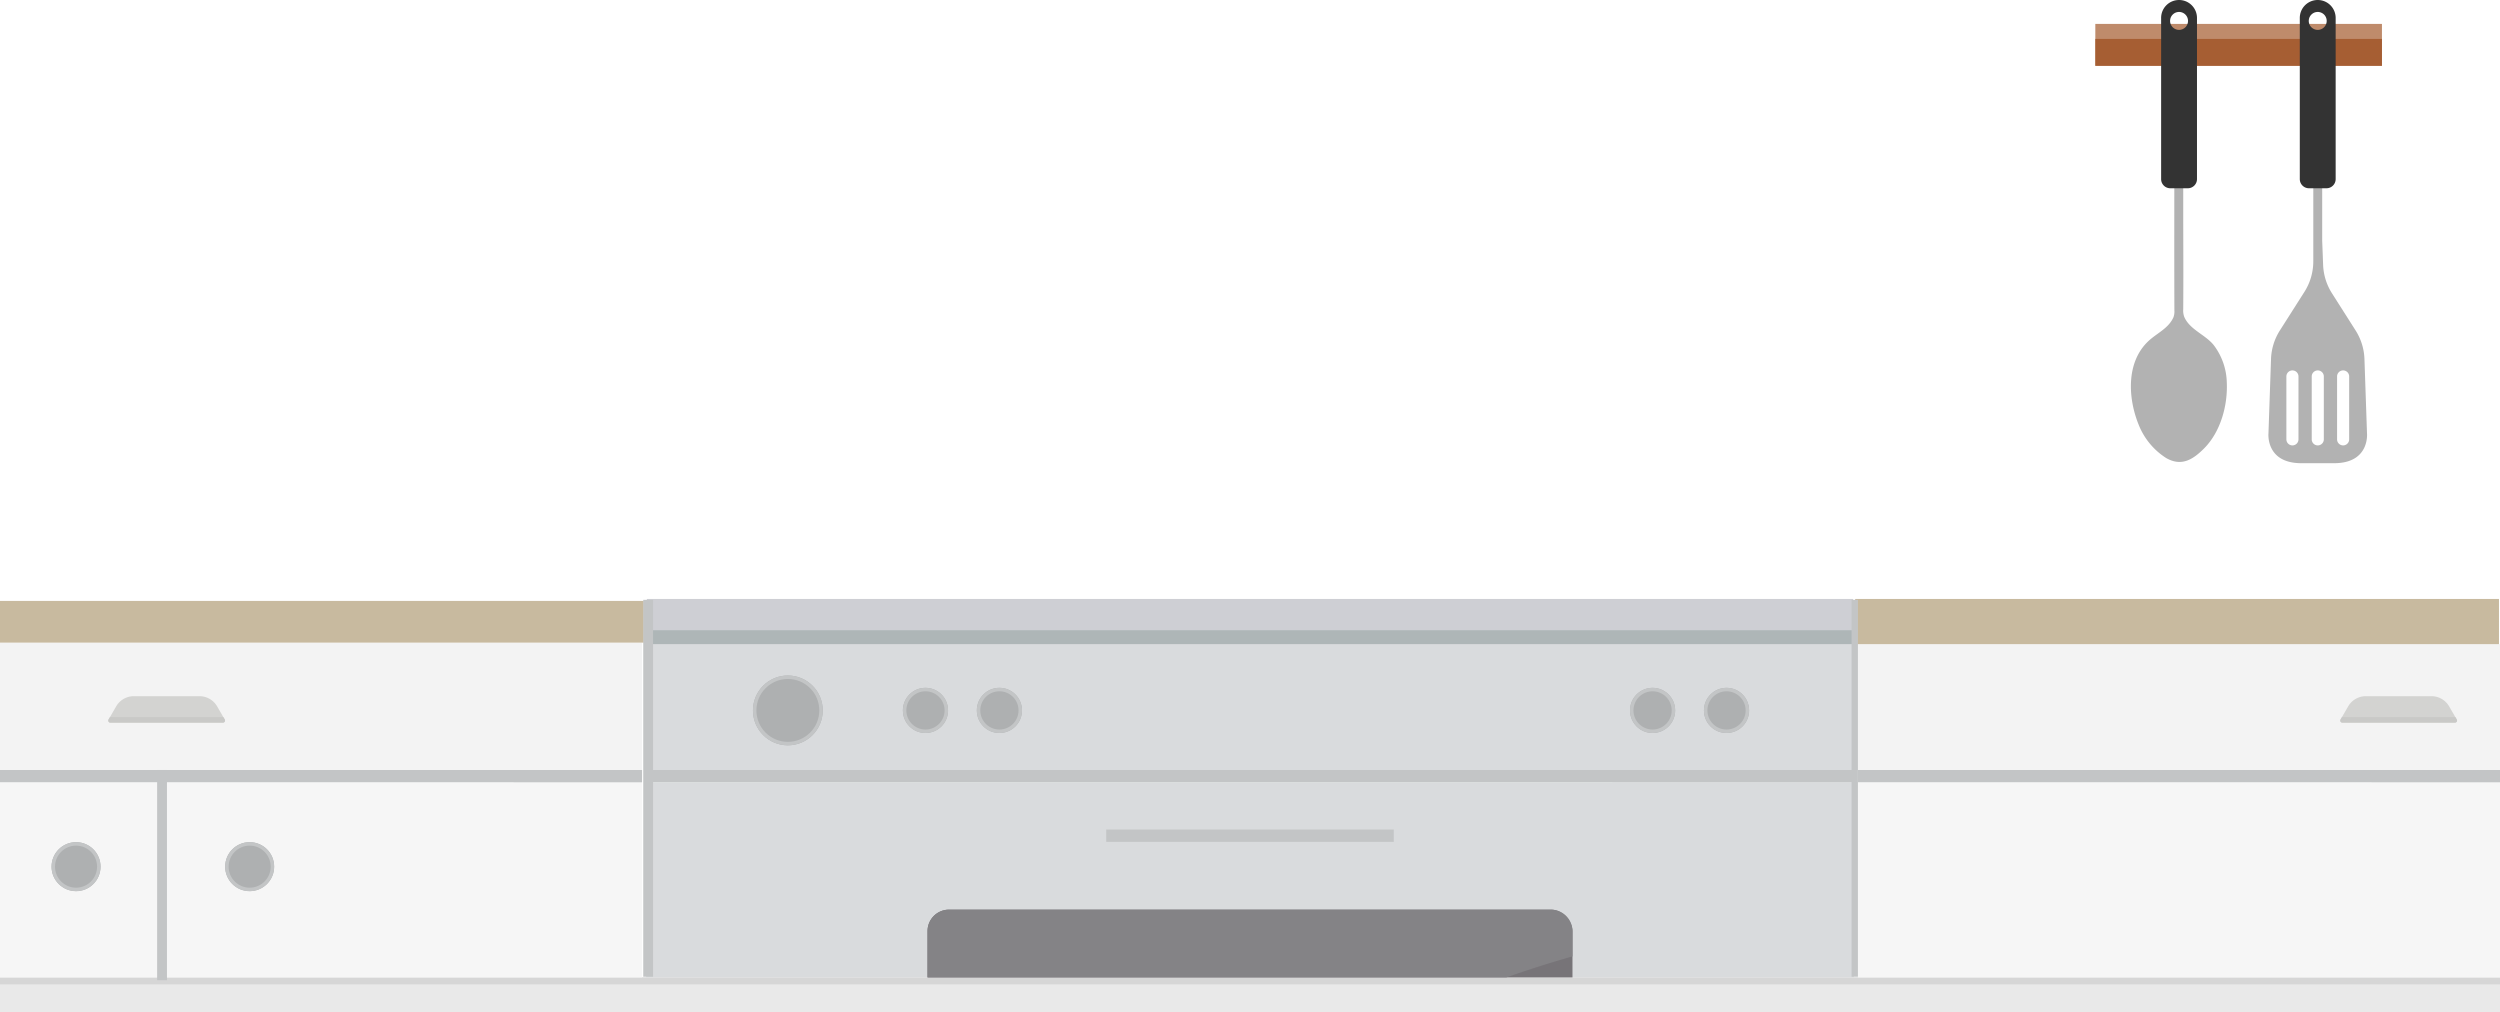 <svg xmlns="http://www.w3.org/2000/svg" width="720" height="291.5" viewBox="0 0 720 291.5">
    <defs>
        <style>
            .cls-1{fill:#fff}.cls-2,.cls-3{fill:#b67a55;opacity:.87}.cls-3{fill:#a2582b}.cls-4{fill:#b2b2b2}.cls-5{fill:#333}.cls-6{fill:#e9e9e9}.cls-7{fill:#d6d6d6}.cls-8{fill:#d9dbdd}.cls-9{fill:#c3c5c6}.cls-10{fill:#f3f3f3}.cls-11{fill:#f6f6f6}.cls-12{fill:#cecfd4}.cls-13{fill:#aeb0b1;stroke:#c3c5c6}.cls-14{clip-path:url(#clip-path)}.cls-15{fill:#777478}.cls-16{fill:#848386}.cls-17{fill:#a2abab;opacity:.7}.cls-18{fill:#d3d3d1}.cls-19{fill:#c9c9c7}.cls-20{fill:#c8ba9f}.cls-21{stroke:none}.cls-22{fill:none}
        </style>
        <clipPath id="clip-path">
            <path id="사각형_56" d="M0 0h420v59.746H0z" class="cls-1" data-name="사각형 56"/>
        </clipPath>
    </defs>
    <g id="bg_main_kitchen" transform="translate(0 -717.5)">
        <g id="그룹_110" data-name="그룹 110" transform="translate(20.367 77.5)">
            <g id="그룹_101" data-name="그룹 101" transform="translate(583.086 646.885)">
                <path id="사각형_57" d="M0 0h82.547v12.069H0z" class="cls-2" data-name="사각형 57"/>
                <path id="사각형_58" d="M0 0h82.547v7.746H0z" class="cls-3" data-name="사각형 58" transform="translate(0 4.323)"/>
            </g>
            <g id="그룹_100" data-name="그룹 100" transform="translate(632.929 640)">
                <path id="패스_1627" d="M482.386 1099.46l-.732-21.3a16.385 16.385 0 0 0-2.555-8.329l-6.8-10.693a16.385 16.385 0 0 1-2.55-8.167l-.269-7.008v-16.723a16.384 16.384 0 0 0-.841-5.18v-.06h-.861l-.02.059a16.383 16.383 0 0 0-.841 5.181v22.692a16.384 16.384 0 0 1-2.561 8.8l-7.061 11.1a16.378 16.378 0 0 0-2.555 8.329l-.732 21.3s-.861 8.606 9.467 8.606h9.45c10.322-.007 9.461-8.607 9.461-8.607zm-19.736 1.74a1.742 1.742 0 0 1-3.484 0v-18.115a1.742 1.742 0 0 1 3.484 0zm7.3 0a1.742 1.742 0 0 1-1.742 1.742 1.742 1.742 0 0 1-1.742-1.742v-18.115a1.742 1.742 0 0 1 1.742-1.742 1.742 1.742 0 0 1 1.742 1.742zm7.3 0a1.742 1.742 0 0 1-3.484 0v-18.115a1.742 1.742 0 0 1 3.484 0z" class="cls-4" data-name="패스 1627" transform="translate(-453.985 -974.665)"/>
                <path id="패스_1628" d="M469.659 967a5.164 5.164 0 0 0-5.164 5.164v46.416a2.641 2.641 0 0 0 2.64 2.64h5.047a2.641 2.641 0 0 0 2.64-2.64v-46.416a5.163 5.163 0 0 0-5.164-5.164zm0 8.606a2.582 2.582 0 1 1 2.582-2.582 2.582 2.582 0 0 1-2.582 2.582z" class="cls-5" data-name="패스 1628" transform="translate(-455.449 -967)"/>
            </g>
            <g id="그룹_102" data-name="그룹 102" transform="translate(593.34 640)">
                <path id="패스_1629" d="M606.3 1083.71a18.442 18.442 0 0 0-3.8-10.816c-2.458-3.021-6.885-4.4-8.468-8.121a5.391 5.391 0 0 1-.279-2.156c.07-8.887.018-17.773 0-26.66v-16.717a16.384 16.384 0 0 0-.841-5.18v-.06h-.861a16.725 16.725 0 0 0-.861 5.3c0 14.55-.041 29.1.018 43.65a4.811 4.811 0 0 1-.272 1.98c-1.424 3.2-4.732 4.547-7.159 6.806-6.512 6.063-5.968 16.4-2.883 24.068a20.19 20.19 0 0 0 7.926 9.648c4.389 2.518 7.665.527 10.926-2.739 4.754-4.753 6.854-12.373 6.554-19.003z" class="cls-4" data-name="패스 1629" transform="translate(-578.691 -973.55)"/>
                <path id="패스_1630" d="M593.961 967a5.163 5.163 0 0 0-5.164 5.165v46.415a2.64 2.64 0 0 0 2.64 2.64h5.046a2.641 2.641 0 0 0 2.641-2.64v-46.416a5.164 5.164 0 0 0-5.163-5.164zm0 8.606a2.582 2.582 0 1 1 2.582-2.582 2.582 2.582 0 0 1-2.582 2.582z" class="cls-5" data-name="패스 1630" transform="translate(-580.1 -967)"/>
            </g>
        </g>
        <g id="그룹_313" data-name="그룹 313">
            <path id="Dividing_Line_bot" d="M0 0h720v10H0z" class="cls-6" transform="translate(0 999)"/>
            <path id="Dividing_Line_top" d="M0 0h720v2H0z" class="cls-7" transform="translate(0 999)"/>
            <path id="사각형_51" d="M0 0h347.831v39.042H0z" class="cls-8" data-name="사각형 51" transform="translate(186.084 902.577)"/>
            <path id="사각형_53" d="M0 0h347.831v56.197H0z" class="cls-8" data-name="사각형 53" transform="translate(186.084 942.803)"/>
            <path id="사각형_52" d="M0 0h347.831v3.549H0z" class="cls-9" data-name="사각형 52" transform="translate(186.084 939.253)"/>
            <path id="사각형_67" d="M0 0h184.916v39.042H0z" class="cls-10" data-name="사각형 67" transform="translate(535.084 903)"/>
            <path id="사각형_68" d="M0 0h184.916v56.197H0z" class="cls-11" data-name="사각형 68" transform="translate(535.084 942.803)"/>
            <path id="사각형_69" d="M0 0h184.916v3.549H0z" class="cls-9" data-name="사각형 69" transform="translate(535.084 939.253)"/>
            <g id="그룹_112" data-name="그룹 112" transform="translate(-535.084)">
                <path id="사각형_67-2" d="M0 0h184.916v39.042H0z" class="cls-10" data-name="사각형 67" transform="translate(535.084 902.577)"/>
                <path id="사각형_68-2" d="M0 0h184.916v56.197H0z" class="cls-11" data-name="사각형 68" transform="translate(535.084 942.803)"/>
                <path id="사각형_69-2" d="M0 0h184.916v3.549H0z" class="cls-9" data-name="사각형 69" transform="translate(535.084 939.253)"/>
            </g>
            <path id="사각형_54" d="M0 0h82.817v3.549H0z" class="cls-9" data-name="사각형 54" transform="translate(318.592 956.408)"/>
            <path id="사각형_50" d="M0 0h347.408v13.014H0z" class="cls-12" data-name="사각형 50" transform="translate(186.296 890)"/>
            <g id="타원_14" class="cls-13" data-name="타원 14" transform="translate(216.845 912.042)">
                <circle cx="10.056" cy="10.056" r="10.056" class="cls-21"/>
                <circle cx="10.056" cy="10.056" r="9.556" class="cls-22"/>
            </g>
            <g id="타원_19" class="cls-13" data-name="타원 19" transform="translate(64.845 960.042)">
                <circle cx="7.056" cy="7.056" r="7.056" class="cls-21"/>
                <circle cx="7.056" cy="7.056" r="6.556" class="cls-22"/>
            </g>
            <g id="타원_20" class="cls-13" data-name="타원 20" transform="translate(14.845 960.042)">
                <circle cx="7.056" cy="7.056" r="7.056" class="cls-21"/>
                <circle cx="7.056" cy="7.056" r="6.556" class="cls-22"/>
            </g>
            <g id="타원_15" class="cls-13" data-name="타원 15" transform="translate(260.028 915.592)">
                <circle cx="6.507" cy="6.507" r="6.507" class="cls-21"/>
                <circle cx="6.507" cy="6.507" r="6.007" class="cls-22"/>
            </g>
            <g id="타원_18" class="cls-13" data-name="타원 18" transform="translate(469.437 915.592)">
                <circle cx="6.507" cy="6.507" r="6.507" class="cls-21"/>
                <circle cx="6.507" cy="6.507" r="6.007" class="cls-22"/>
            </g>
            <g id="타원_16" class="cls-13" data-name="타원 16" transform="translate(281.324 915.592)">
                <circle cx="6.507" cy="6.507" r="6.507" class="cls-21"/>
                <circle cx="6.507" cy="6.507" r="6.007" class="cls-22"/>
            </g>
            <g id="타원_17" class="cls-13" data-name="타원 17" transform="translate(490.732 915.592)">
                <circle cx="6.507" cy="6.507" r="6.507" class="cls-21"/>
                <circle cx="6.507" cy="6.507" r="6.007" class="cls-22"/>
            </g>
            <g id="마스크_그룹_8" class="cls-14" data-name="마스크 그룹 8" transform="translate(150 939.253)">
                <g id="그룹_99" data-name="그룹 99" transform="translate(117.127 40.225)">
                    <rect id="사각형_55" width="185.746" height="185.746" class="cls-15" data-name="사각형 55" rx="6.175"/>
                    <path id="패스_1626" d="M606.746 459.461V452.2a6.2 6.2 0 0 0-6.2-6.2H427.2a6.2 6.2 0 0 0-6.2 6.2v173.347a6.165 6.165 0 0 0 .8 3.042c21.832-55.955 72.163-137.151 184.946-169.128z" class="cls-16" data-name="패스 1626" transform="translate(-421 -446)"/>
                </g>
            </g>
            <path id="사각형_70" d="M0 0h347.408v4H0z" class="cls-17" data-name="사각형 70" transform="translate(186.296 899)"/>
            <g id="그룹_113" data-name="그룹 113" transform="translate(467.904 681)">
                <path id="패스_1631" d="M239.641 243.723l-2.2-3.794a5.871 5.871 0 0 0-5.078-2.929h-18.908a5.871 5.871 0 0 0-5.081 2.929l-2.2 3.794a.6.6 0 0 0 .519.9h32.425a.6.6 0 0 0 .523-.9z" class="cls-18" data-name="패스 1631"/>
                <path id="패스_1632" d="M239.232 252h-32.647l-.408.7a.6.6 0 0 0 .519.9h32.425a.6.6 0 0 0 .519-.9z" class="cls-19" data-name="패스 1632" transform="translate(0 -8.982)"/>
            </g>
            <g id="그룹_114" data-name="그룹 114" transform="translate(-174.913 681)">
                <path id="패스_1631-2" d="M239.641 243.723l-2.2-3.794a5.871 5.871 0 0 0-5.078-2.929h-18.908a5.871 5.871 0 0 0-5.081 2.929l-2.2 3.794a.6.6 0 0 0 .519.9h32.425a.6.6 0 0 0 .523-.9z" class="cls-18" data-name="패스 1631"/>
                <path id="패스_1632-2" d="M239.232 252h-32.647l-.408.7a.6.6 0 0 0 .519.9h32.425a.6.6 0 0 0 .519-.9z" class="cls-19" data-name="패스 1632" transform="translate(0 -8.982)"/>
            </g>
            <path id="사각형_73" d="M0 0h2.831v60.549H0z" class="cls-9" data-name="사각형 73" transform="translate(45.253 939.253)"/>
            <path id="사각형_66" d="M0 0h185.408v12.014H0z" class="cls-20" data-name="사각형 66" transform="translate(0 890.563)"/>
            <path id="사각형_65" d="M0 0h185.408v13.014H0z" class="cls-20" data-name="사각형 65" transform="translate(534.296 890)"/>
            <path id="사각형_71" d="M0 0h1.831v108.549H0z" class="cls-9" data-name="사각형 71" transform="translate(533.253 890.253)"/>
            <path id="사각형_72" d="M0 0h2.831v108.549H0z" class="cls-9" data-name="사각형 72" transform="translate(185.253 890.253)"/>
        </g>
    </g>
</svg>
